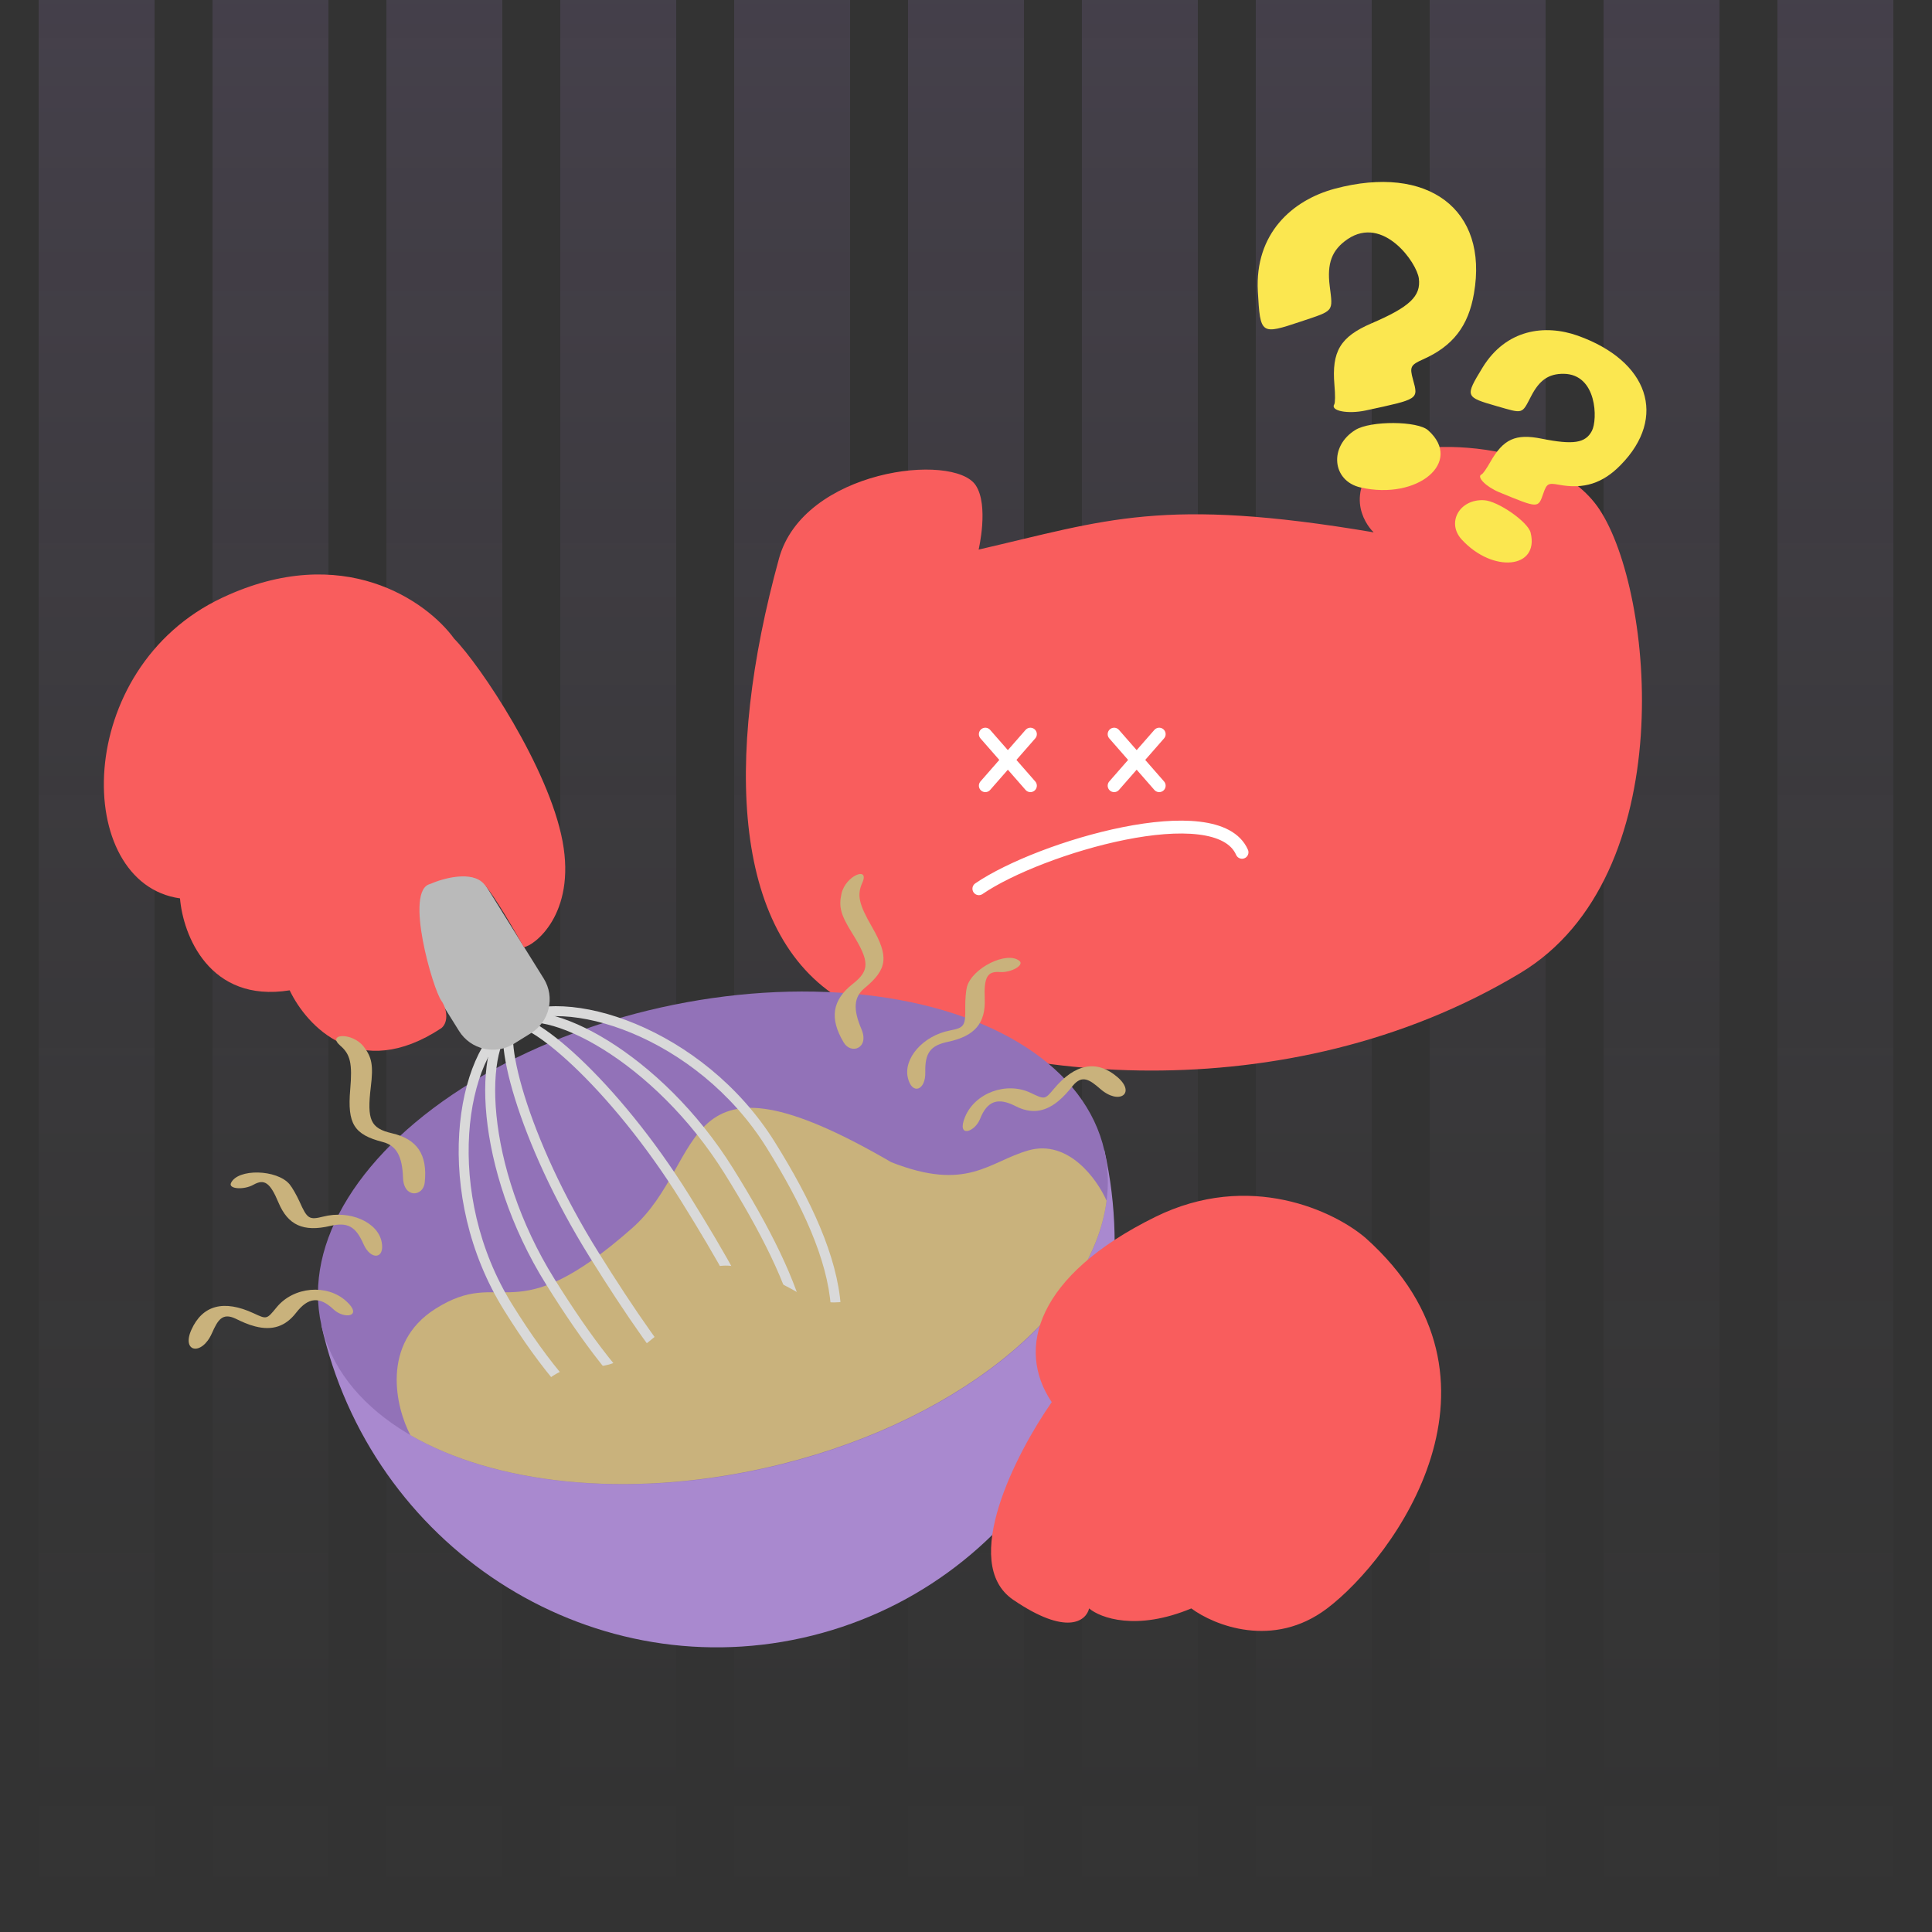 <svg width="300" height="300" viewBox="0 0 300 300" fill="none" xmlns="http://www.w3.org/2000/svg">
<rect x="0" y="0" width="300" height="300" fill="#333333" stroke="none"/>
<rect x="6" width="18" height="300" fill="url(#paint0_linear_340_8996)" fill-opacity="0.5"/>
<rect x="33" width="18" height="300" fill="url(#paint1_linear_340_8996)" fill-opacity="0.5"/>
<rect x="60" width="18" height="300" fill="url(#paint2_linear_340_8996)" fill-opacity="0.5"/>
<rect x="87" width="18" height="300" fill="url(#paint3_linear_340_8996)" fill-opacity="0.5"/>
<rect x="114" width="18" height="300" fill="url(#paint4_linear_340_8996)" fill-opacity="0.5"/>
<rect x="141" width="18" height="300" fill="url(#paint5_linear_340_8996)" fill-opacity="0.5"/>
<rect x="168" width="18" height="300" fill="url(#paint6_linear_340_8996)" fill-opacity="0.5"/>
<rect x="195" width="18" height="300" fill="url(#paint7_linear_340_8996)" fill-opacity="0.5"/>
<rect x="222" width="18" height="300" fill="url(#paint8_linear_340_8996)" fill-opacity="0.5"/>
<rect x="249" width="18" height="300" fill="url(#paint9_linear_340_8996)" fill-opacity="0.5"/>
<rect x="276" width="18" height="300" fill="url(#paint10_linear_340_8996)" fill-opacity="0.5"/>
<path d="M213.289 72.238C216.927 67.77 240.691 67.573 248.344 79.076C256.874 91.896 261.051 136.061 236.085 151.086C199.752 172.951 154.037 168.064 131.61 155.759C113.713 145.94 112.338 118.054 120.962 86.727C124.764 72.916 148.075 70.183 151.508 75.353C153.585 78.48 151.961 85.34 151.961 85.34C171.804 80.766 180.512 77.111 213.292 82.658C213.292 82.658 208.458 78.172 213.289 72.238Z" fill="#F95D5D"/>
<path d="M152 138C161.5 131.5 189 123.5 192.86 132.344" stroke="white" stroke-width="2" stroke-linecap="round"/>
<path d="M173 114L180 122" stroke="white" stroke-width="2" stroke-linecap="round" stroke-linejoin="round"/>
<path d="M153 114L160 122" stroke="white" stroke-width="2" stroke-linecap="round" stroke-linejoin="round"/>
<path d="M180 114L173 122" stroke="white" stroke-width="2" stroke-linecap="round" stroke-linejoin="round"/>
<path d="M160 114L153 122" stroke="white" stroke-width="2" stroke-linecap="round" stroke-linejoin="round"/>
<path d="M171.493 178.633C179.183 212.955 158.194 246.844 124.613 254.327C91.032 261.809 57.576 240.052 49.887 205.73L171.493 178.633Z" fill="#A989CF"/>
<ellipse cx="62.294" cy="36.667" rx="62.294" ry="36.667" transform="matrix(0.976 -0.217 0.219 0.976 41.87 169.95)" fill="#9272B8"/>
<path d="M118.706 227.962C97.159 232.763 76.752 230.386 63.723 222.845C61.466 218.562 59.08 208.644 67.593 203.242C78.235 196.488 79.454 207.217 98.164 190.699C109.966 180.279 104.549 160.79 138.409 180.472C150.212 185.103 153.501 180.404 159.692 178.633C165.884 176.863 170.365 183.109 171.832 186.454C169.58 203.912 147.902 221.456 118.706 227.962Z" fill="#C9B27C"/>
<path d="M179.373 188.972C194.078 181.716 207.3 188.136 212.072 192.252C236.646 214.25 216.522 241.843 206.074 249.755C197.715 256.084 188.531 252.392 184.984 249.755C176.47 253.305 170.859 251.234 169.118 249.755C168.666 251.684 165.674 254.115 157.315 248.404C148.957 242.692 157.832 225.57 163.314 217.723C157.703 209.426 160.992 198.041 179.373 188.972Z" fill="#F95D5D"/>
<path fill-rule="evenodd" clip-rule="evenodd" d="M129.018 202.957C128.498 195.551 124.585 187.11 119.023 178.191C113.623 169.532 105.691 163.567 98.098 160.411C94.302 158.834 90.632 157.975 87.446 157.813C84.238 157.65 81.649 158.198 79.892 159.287C78.135 160.377 76.498 162.451 75.226 165.392C73.963 168.313 73.112 171.977 72.853 176.069C72.334 184.256 74.19 193.989 79.591 202.649C85.152 211.567 91.014 218.8 97.444 222.54C100.628 224.392 103.924 225.371 107.393 225.298C110.865 225.225 114.622 224.096 118.722 221.553C122.822 219.01 125.499 216.148 127.099 213.075C128.699 210.005 129.276 206.624 129.018 202.957ZM119.539 222.864C136.695 212.223 131.512 195.294 120.338 177.376C109.164 159.458 87.547 152.722 79.075 157.976C70.603 163.231 67.102 185.546 78.276 203.464C89.45 221.382 102.384 233.504 119.539 222.864Z" fill="#D9D9D9"/>
<path fill-rule="evenodd" clip-rule="evenodd" d="M123.798 206.421C122.346 199.5 118.085 191.169 112.511 182.231C107.048 173.472 99.992 166.875 93.635 162.927C90.453 160.951 87.495 159.669 85.044 159.091C82.533 158.498 80.832 158.704 79.892 159.287C78.952 159.87 78.015 161.3 77.438 163.809C76.874 166.257 76.719 169.469 77.089 173.189C77.828 180.622 80.641 189.85 86.103 198.609C91.678 207.548 97.286 215.043 102.868 219.403C105.645 221.572 108.329 222.895 110.921 223.294C113.474 223.688 116.056 223.206 118.722 221.553C121.387 219.9 122.963 217.803 123.737 215.345C124.524 212.85 124.521 209.864 123.798 206.421ZM119.539 222.864C131.382 215.518 124.999 199.334 113.825 181.416C102.651 163.497 84.923 154.349 79.075 157.976C73.226 161.604 73.615 181.506 84.789 199.425C95.963 217.343 107.696 230.209 119.539 222.864Z" fill="#D9D9D9"/>
<path fill-rule="evenodd" clip-rule="evenodd" d="M118.4 210.046C115.941 203.614 111.309 195.39 105.726 186.439C100.204 177.583 94.073 170.293 88.972 165.477C86.414 163.063 84.161 161.314 82.408 160.295C81.526 159.783 80.838 159.494 80.346 159.375C80.122 159.32 79.983 159.311 79.907 159.311C79.873 159.379 79.82 159.507 79.77 159.732C79.66 160.225 79.615 160.969 79.686 161.984C79.827 164.002 80.404 166.791 81.444 170.146C83.519 176.839 87.365 185.546 92.888 194.402C98.47 203.353 103.818 211.133 108.515 216.177C110.872 218.708 112.971 220.446 114.766 221.331C116.524 222.199 117.757 222.151 118.722 221.553C119.686 220.955 120.274 219.873 120.271 217.916C120.269 215.92 119.634 213.274 118.4 210.046ZM119.539 222.864C125.848 218.951 118.215 203.542 107.041 185.624C95.867 167.705 82.19 156.044 79.075 157.977C75.959 159.909 80.399 177.299 91.573 195.217C102.747 213.135 113.23 226.777 119.539 222.864Z" fill="#D9D9D9"/>
<path d="M36.704 104.646C34.898 101.75 35.788 97.942 38.692 96.141L41.321 94.511C44.225 92.71 48.043 93.597 49.849 96.493L84.422 151.934C86.228 154.83 85.338 158.637 82.434 160.438L79.805 162.069C76.902 163.87 73.084 162.982 71.278 160.086L36.704 104.646Z" fill="#BABABA"/>
<path d="M70.519 99.17C66.327 93.382 53.26 84.004 34.531 92.803C11.119 103.801 11.312 137.184 27.952 139.499C28.404 145.095 32.441 155.785 44.979 153.778C47.623 159.31 55.691 168.138 68.539 159.648C69.739 158.653 69.352 156.53 68.539 155.402C67.221 153.576 62.734 138.229 66.797 137.264C68.81 136.374 73.299 135.127 75.157 137.264C77.014 139.401 80.007 144.749 81.348 147.075C82.896 146.882 89.481 142.008 87.352 130.623C85.224 119.238 74.582 103.314 70.519 99.17Z" fill="#F95D5D"/>
<path d="M113.876 227.177C102.068 229.808 90.886 228.505 83.746 224.373C82.51 222.026 81.202 216.592 85.867 213.631C91.698 209.93 92.366 215.81 102.619 206.758C109.087 201.048 106.118 190.368 124.673 201.154C131.14 203.691 132.943 201.116 136.335 200.146C139.728 199.176 142.184 202.599 142.988 204.432C141.754 213.998 129.875 223.612 113.876 227.177Z" fill="#C9B27C"/>
<path d="M133.766 159.808C132.435 156.695 132.577 154.818 134.252 153.432C137.822 150.489 138.054 148.534 135.395 143.922C133.361 140.398 133.042 138.978 133.904 137.065C135.068 134.458 131.302 135.957 130.67 138.754C130.208 140.799 130.541 142.051 132.321 144.901C135.059 149.297 135.069 150.688 132.413 152.786C129.209 155.294 128.777 158.157 131.01 161.873C132.138 163.793 135.029 162.788 133.766 159.808Z" fill="#C9B27C"/>
<path d="M150.146 153.251C149.988 153.836 149.873 155.224 149.885 156.309C149.937 159.297 149.753 159.578 147.522 160.01C143.346 160.807 140.206 164.367 140.989 167.43C141.636 170.046 143.745 169.333 143.679 166.513C143.611 163.512 144.456 162.352 147.162 161.781C151.358 160.899 153.062 158.898 152.909 155.084C152.77 151.741 153.313 150.789 155.261 150.938C156.97 151.067 159.093 149.879 158.312 149.224C156.402 147.595 150.931 150.301 150.146 153.251Z" fill="#C9B27C"/>
<path d="M163.668 169.05C162.231 170.762 162.258 170.76 160.05 169.701C156.287 167.9 151.405 169.692 149.853 173.433C148.474 176.755 151.359 175.849 152.19 173.73C153.296 170.946 154.943 170.357 157.668 171.747C160.044 172.972 162.181 172.743 164.324 170.983C165.22 170.25 165.888 169.454 166.579 168.6C168.039 166.83 169.211 167.66 170.854 169.089C173.793 171.657 176.426 169.77 173.534 167.267C170.342 164.512 166.957 165.129 163.668 169.05Z" fill="#C9B27C"/>
<path d="M62.583 182.902C62.47 179.519 61.546 177.878 59.443 177.332C54.962 176.177 53.924 174.504 54.38 169.2C54.731 165.146 54.419 163.725 52.828 162.357C50.669 160.487 54.716 160.251 56.473 162.518C57.757 164.175 57.986 165.449 57.579 168.786C56.961 173.927 57.54 175.192 60.835 175.968C64.8 176.883 66.403 179.294 65.954 183.606C65.744 185.823 62.7 186.136 62.583 182.902Z" fill="#C9B27C"/>
<path d="M44.967 183.898C45.357 184.361 46.049 185.569 46.498 186.557C47.715 189.286 48.001 189.463 50.205 188.909C54.325 187.863 58.678 189.759 59.265 192.866C59.787 195.51 57.574 195.756 56.44 193.173C55.231 190.426 53.974 189.733 51.281 190.362C47.106 191.339 44.715 190.248 43.239 186.728C41.95 183.64 41.055 183.008 39.353 183.968C37.859 184.808 35.433 184.631 35.863 183.706C36.904 181.422 43.006 181.558 44.967 183.898Z" fill="#C9B27C"/>
<path d="M39.407 203.935C41.433 204.878 41.407 204.888 42.96 202.993C45.606 199.769 50.788 199.325 53.777 202.057C56.434 204.483 53.436 204.883 51.786 203.315C49.605 201.262 47.864 201.425 45.984 203.838C44.35 205.954 42.317 206.652 39.63 205.964C38.508 205.68 37.566 205.241 36.578 204.76C34.506 203.774 33.796 205.023 32.913 207.013C31.337 210.584 28.154 209.989 29.713 206.497C31.439 202.65 34.766 201.776 39.407 203.935Z" fill="#C9B27C"/>
<path fill-rule="evenodd" clip-rule="evenodd" d="M244.967 52.114C239.916 50.33 233.869 51.082 230.195 57.099C227.466 61.593 227.482 61.645 232.419 63.066C236.585 64.26 236.274 64.359 237.765 61.495C239.034 59.057 240.435 58.031 242.79 58.044C248.006 58.094 248.098 65.162 247.192 66.9C246.199 68.809 244.311 69.105 239.368 68.114C235.324 67.308 233.444 68.172 231.418 71.732C230.825 72.788 230.262 73.578 230.072 73.653C229.206 74.025 230.736 75.58 232.785 76.43C238.942 78.963 238.83 78.97 239.659 76.585C240.174 75.098 240.416 74.964 242.036 75.266C245.944 76 248.882 75.059 251.679 72.182C258.934 64.779 256.008 56.042 244.967 52.114ZM230.427 77.672C226.631 77.473 224.56 81.161 226.984 83.788C231.815 89.033 239.039 88.308 237.677 82.725C237.292 81.051 232.583 77.776 230.427 77.672Z" fill="#FBE750"/>
<path fill-rule="evenodd" clip-rule="evenodd" d="M207.261 29.304C200.648 31.085 194.826 36.26 195.317 45.259C195.7 51.97 195.754 52.013 201.983 49.932C207.237 48.17 206.98 48.499 206.475 44.402C206.045 40.915 206.776 38.82 209.266 37.127C214.796 33.399 220.014 40.776 220.321 43.263C220.658 45.994 218.884 47.673 212.959 50.212C208.117 52.294 206.763 54.565 207.209 59.783C207.35 61.325 207.33 62.566 207.183 62.782C206.541 63.801 209.28 64.33 212.054 63.74C220.373 61.946 220.26 62.035 219.406 58.922C218.87 56.983 219.028 56.666 220.953 55.81C225.6 53.751 228.012 50.632 228.874 45.575C231.15 32.52 221.736 25.439 207.261 29.304ZM210.471 66.757C206.328 69.299 206.82 74.684 211.276 75.694C220.165 77.716 227.247 71.718 221.767 66.824C220.148 65.341 212.816 65.305 210.471 66.757Z" fill="#FBE750"/>
<defs>
<linearGradient id="paint0_linear_340_8996" x1="15" y1="0" x2="15" y2="300" gradientUnits="userSpaceOnUse">
<stop stop-color="#A989CF" stop-opacity="0.3"/>
<stop offset="1" stop-color="#737373" stop-opacity="0"/>
</linearGradient>
<linearGradient id="paint1_linear_340_8996" x1="42" y1="0" x2="42" y2="300" gradientUnits="userSpaceOnUse">
<stop stop-color="#A989CF" stop-opacity="0.3"/>
<stop offset="1" stop-color="#737373" stop-opacity="0"/>
</linearGradient>
<linearGradient id="paint2_linear_340_8996" x1="69" y1="0" x2="69" y2="300" gradientUnits="userSpaceOnUse">
<stop stop-color="#A989CF" stop-opacity="0.3"/>
<stop offset="1" stop-color="#737373" stop-opacity="0"/>
</linearGradient>
<linearGradient id="paint3_linear_340_8996" x1="96" y1="0" x2="96" y2="300" gradientUnits="userSpaceOnUse">
<stop stop-color="#A989CF" stop-opacity="0.3"/>
<stop offset="1" stop-color="#737373" stop-opacity="0"/>
</linearGradient>
<linearGradient id="paint4_linear_340_8996" x1="123" y1="0" x2="123" y2="300" gradientUnits="userSpaceOnUse">
<stop stop-color="#A989CF" stop-opacity="0.3"/>
<stop offset="1" stop-color="#737373" stop-opacity="0"/>
</linearGradient>
<linearGradient id="paint5_linear_340_8996" x1="150" y1="0" x2="150" y2="300" gradientUnits="userSpaceOnUse">
<stop stop-color="#A989CF" stop-opacity="0.3"/>
<stop offset="1" stop-color="#737373" stop-opacity="0"/>
</linearGradient>
<linearGradient id="paint6_linear_340_8996" x1="177" y1="0" x2="177" y2="300" gradientUnits="userSpaceOnUse">
<stop stop-color="#A989CF" stop-opacity="0.3"/>
<stop offset="1" stop-color="#737373" stop-opacity="0"/>
</linearGradient>
<linearGradient id="paint7_linear_340_8996" x1="204" y1="0" x2="204" y2="300" gradientUnits="userSpaceOnUse">
<stop stop-color="#A989CF" stop-opacity="0.3"/>
<stop offset="1" stop-color="#737373" stop-opacity="0"/>
</linearGradient>
<linearGradient id="paint8_linear_340_8996" x1="231" y1="0" x2="231" y2="300" gradientUnits="userSpaceOnUse">
<stop stop-color="#A989CF" stop-opacity="0.3"/>
<stop offset="1" stop-color="#737373" stop-opacity="0"/>
</linearGradient>
<linearGradient id="paint9_linear_340_8996" x1="258" y1="0" x2="258" y2="300" gradientUnits="userSpaceOnUse">
<stop stop-color="#A989CF" stop-opacity="0.3"/>
<stop offset="1" stop-color="#737373" stop-opacity="0"/>
</linearGradient>
<linearGradient id="paint10_linear_340_8996" x1="285" y1="0" x2="285" y2="300" gradientUnits="userSpaceOnUse">
<stop stop-color="#A989CF" stop-opacity="0.3"/>
<stop offset="1" stop-color="#737373" stop-opacity="0"/>
</linearGradient>
</defs>
</svg>
